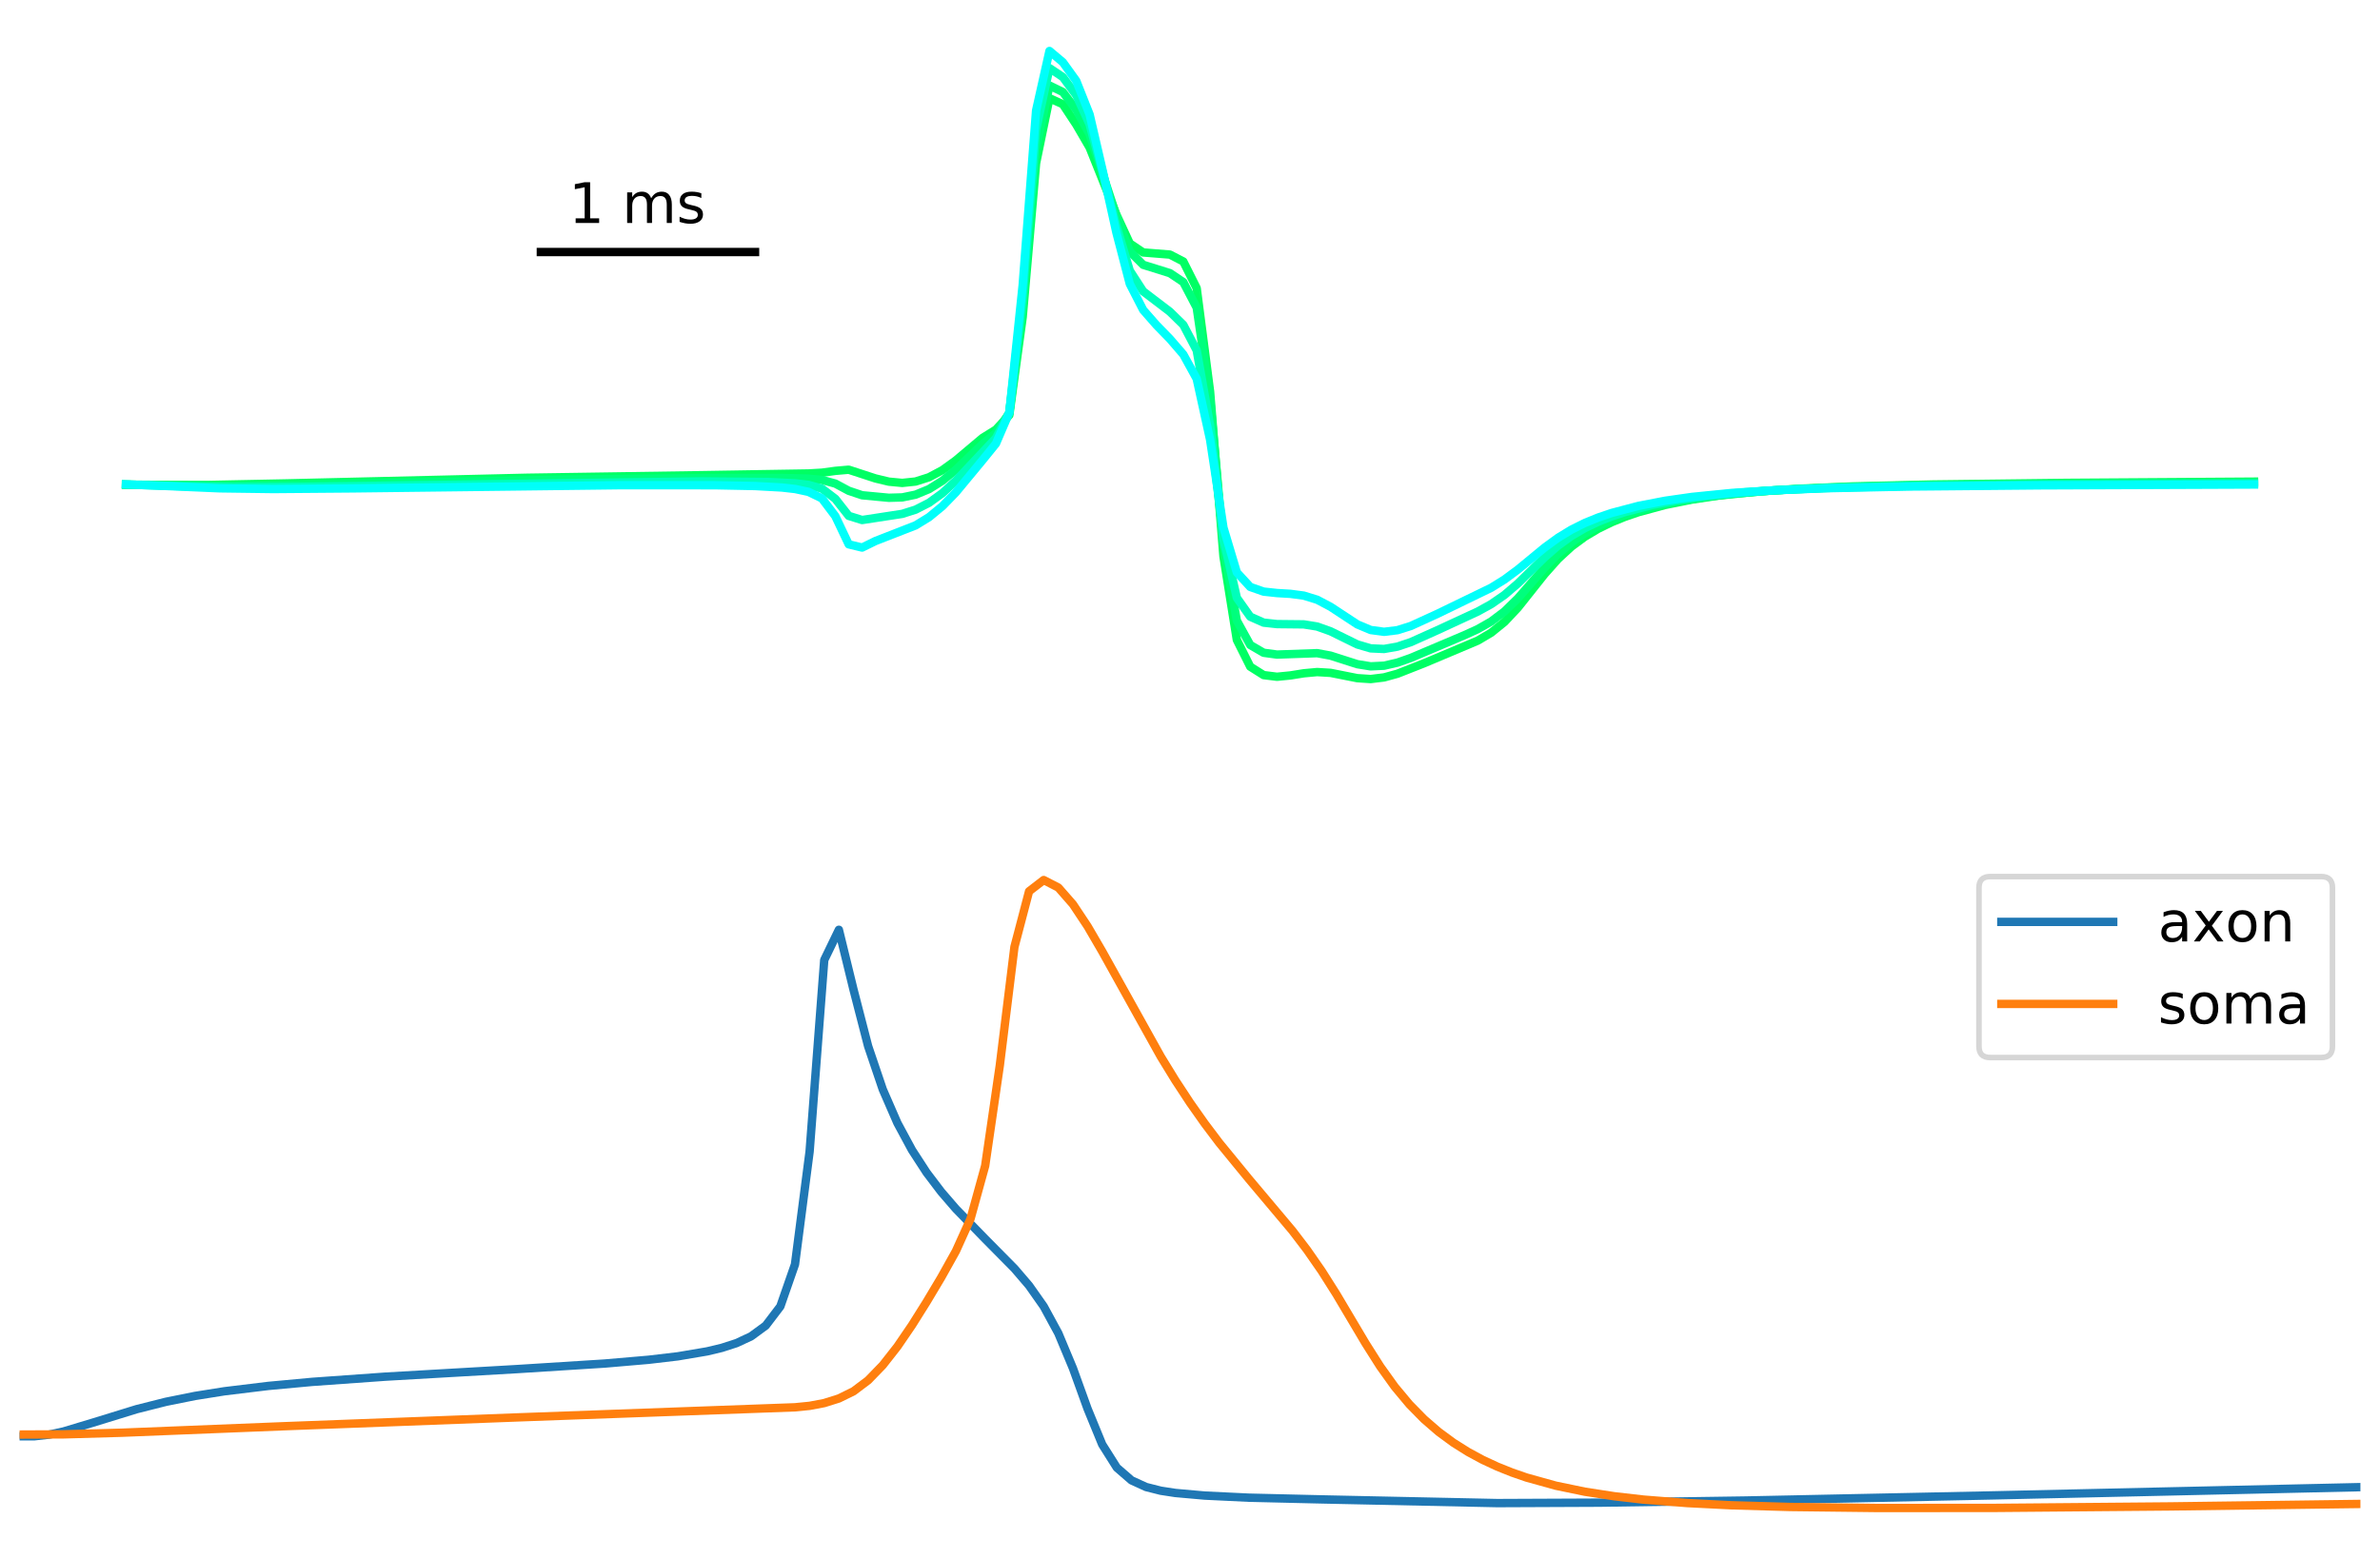<?xml version="1.0" encoding="utf-8" standalone="no"?>
<!DOCTYPE svg PUBLIC "-//W3C//DTD SVG 1.1//EN"
  "http://www.w3.org/Graphics/SVG/1.1/DTD/svg11.dtd">
<!-- Created with matplotlib (http://matplotlib.org/) -->
<svg height="278.8pt" version="1.1" viewBox="0 0 425.5 278.8" width="425.5pt" xmlns="http://www.w3.org/2000/svg" xmlns:xlink="http://www.w3.org/1999/xlink">
 <defs>
  <style type="text/css">
*{stroke-linecap:butt;stroke-linejoin:round;}
  </style>
 </defs>
 <g id="figure_1">
  <g id="patch_1">
   <path d="M 0 278.8 
L 425.5 278.8 
L 425.5 0 
L 0 0 
z
" style="fill:#ffffff;"/>
  </g>
  <g id="axes_1">
   <g id="line2d_1">
    <path clip-path="url(#pcf78859c5a)" d="M 22.523 86.681 
L 36.88 86.729 
L 51.236 86.442 
L 94.307 85.432 
L 125.413 84.976 
L 144.555 84.666 
L 146.948 84.529 
L 149.341 84.204 
L 151.734 83.995 
L 156.519 85.558 
L 158.912 86.131 
L 161.305 86.358 
L 163.698 86.108 
L 166.09 85.346 
L 168.483 84.072 
L 170.876 82.341 
L 175.662 78.316 
L 178.054 76.827 
L 180.447 74.231 
L 182.84 56.695 
L 185.233 29.188 
L 187.626 17.562 
L 190.018 18.646 
L 192.411 22.268 
L 194.804 26.387 
L 199.59 38.362 
L 201.982 43.53 
L 204.375 45.144 
L 209.161 45.525 
L 211.554 46.763 
L 213.946 51.534 
L 216.339 70.029 
L 218.732 99.49 
L 221.125 114.432 
L 223.518 119.215 
L 225.91 120.722 
L 228.303 121.021 
L 230.696 120.785 
L 233.089 120.401 
L 235.482 120.18 
L 237.874 120.323 
L 242.66 121.273 
L 245.053 121.43 
L 247.446 121.138 
L 249.838 120.479 
L 254.624 118.598 
L 264.195 114.561 
L 266.588 113.148 
L 268.981 111.211 
L 271.373 108.663 
L 276.159 102.641 
L 278.552 99.952 
L 280.945 97.747 
L 283.337 95.981 
L 285.73 94.557 
L 288.123 93.39 
L 290.516 92.418 
L 292.909 91.598 
L 297.694 90.3 
L 302.48 89.341 
L 307.265 88.627 
L 314.444 87.88 
L 321.622 87.392 
L 331.193 86.983 
L 345.55 86.637 
L 369.478 86.348 
L 402.977 86.128 
L 402.977 86.128 
" style="fill:none;stroke:#00ff63;stroke-linecap:square;stroke-width:1.5;"/>
   </g>
   <g id="line2d_2">
    <path clip-path="url(#pcf78859c5a)" d="M 22.523 86.664 
L 41.665 86.875 
L 56.022 86.642 
L 101.485 85.749 
L 127.806 85.469 
L 139.77 85.465 
L 144.555 85.598 
L 146.948 85.825 
L 149.341 86.477 
L 151.734 87.761 
L 154.127 88.563 
L 158.912 89.015 
L 161.305 88.947 
L 163.698 88.454 
L 166.09 87.467 
L 168.483 85.97 
L 170.876 84.006 
L 175.662 79.412 
L 178.054 77.423 
L 180.447 73.841 
L 182.84 54.846 
L 185.233 26.57 
L 187.626 15.292 
L 190.018 16.458 
L 192.411 19.628 
L 194.804 24.026 
L 199.59 38.567 
L 201.982 44.96 
L 204.375 47.353 
L 209.161 48.846 
L 211.554 50.449 
L 213.946 55.005 
L 216.339 71.333 
L 218.732 97.519 
L 221.125 110.993 
L 223.518 115.339 
L 225.91 116.73 
L 228.303 117.054 
L 235.482 116.8 
L 237.874 117.243 
L 242.66 118.774 
L 245.053 119.16 
L 247.446 119.042 
L 249.838 118.494 
L 252.231 117.652 
L 261.802 113.594 
L 264.195 112.504 
L 266.588 111.145 
L 268.981 109.335 
L 271.373 106.993 
L 276.159 101.494 
L 278.552 99.033 
L 280.945 97.008 
L 283.337 95.381 
L 285.73 94.067 
L 288.123 92.988 
L 290.516 92.088 
L 295.301 90.681 
L 300.087 89.648 
L 304.873 88.881 
L 309.658 88.31 
L 316.837 87.711 
L 326.408 87.22 
L 338.372 86.872 
L 357.514 86.585 
L 393.406 86.331 
L 402.977 86.284 
L 402.977 86.284 
" style="fill:none;stroke:#00ff7d;stroke-linecap:square;stroke-width:1.5;"/>
   </g>
   <g id="line2d_3">
    <path clip-path="url(#pcf78859c5a)" d="M 22.523 86.645 
L 32.094 86.937 
L 41.665 87.118 
L 53.629 87.048 
L 125.413 86.09 
L 137.377 86.194 
L 142.163 86.425 
L 144.555 86.713 
L 146.948 87.376 
L 149.341 89.201 
L 151.734 92.247 
L 154.127 92.993 
L 161.305 91.892 
L 163.698 91.135 
L 166.09 89.916 
L 168.483 88.188 
L 170.876 85.979 
L 178.054 78.342 
L 180.447 73.799 
L 182.84 52.91 
L 185.233 23.172 
L 187.626 12.185 
L 190.018 13.785 
L 192.411 17.012 
L 194.804 22.242 
L 197.197 31.053 
L 199.59 40.389 
L 201.982 48.397 
L 204.375 52.096 
L 209.161 55.747 
L 211.554 58.09 
L 213.946 62.648 
L 216.339 76.047 
L 218.732 96.465 
L 221.125 106.906 
L 223.518 110.276 
L 225.91 111.341 
L 228.303 111.603 
L 233.089 111.654 
L 235.482 112.039 
L 237.874 112.892 
L 242.66 115.242 
L 245.053 115.945 
L 247.446 116.053 
L 249.838 115.633 
L 252.231 114.83 
L 257.017 112.682 
L 264.195 109.361 
L 266.588 108.041 
L 268.981 106.387 
L 271.373 104.335 
L 276.159 99.656 
L 278.552 97.57 
L 280.945 95.842 
L 283.337 94.441 
L 285.73 93.301 
L 288.123 92.359 
L 290.516 91.57 
L 295.301 90.33 
L 300.087 89.418 
L 304.873 88.739 
L 312.051 88.03 
L 319.229 87.57 
L 328.801 87.189 
L 343.157 86.879 
L 367.085 86.639 
L 402.977 86.461 
L 402.977 86.461 
" style="fill:none;stroke:#00ffbb;stroke-linecap:square;stroke-width:1.5;"/>
   </g>
   <g id="line2d_4">
    <path clip-path="url(#pcf78859c5a)" d="M 22.523 86.623 
L 29.701 86.91 
L 39.272 87.323 
L 48.843 87.45 
L 63.2 87.334 
L 111.056 86.764 
L 127.806 86.774 
L 134.984 86.915 
L 139.77 87.177 
L 142.163 87.448 
L 144.555 87.96 
L 146.948 89.126 
L 149.341 92.299 
L 151.734 97.336 
L 154.127 97.918 
L 156.519 96.747 
L 163.698 93.95 
L 166.09 92.483 
L 168.483 90.516 
L 170.876 88.056 
L 175.662 82.279 
L 178.054 79.325 
L 180.447 73.763 
L 182.84 50.937 
L 185.233 19.769 
L 187.626 9.116 
L 190.018 11.132 
L 192.411 14.453 
L 194.804 20.476 
L 197.197 30.769 
L 199.59 41.598 
L 201.982 50.756 
L 204.375 55.42 
L 206.768 58.149 
L 209.161 60.609 
L 211.554 63.383 
L 213.946 67.733 
L 216.339 78.616 
L 218.732 94.366 
L 221.125 102.363 
L 223.518 104.959 
L 225.91 105.793 
L 228.303 106.052 
L 230.696 106.192 
L 233.089 106.51 
L 235.482 107.247 
L 237.874 108.508 
L 242.66 111.654 
L 245.053 112.661 
L 247.446 112.984 
L 249.838 112.691 
L 252.231 111.939 
L 257.017 109.752 
L 266.588 105.114 
L 268.981 103.627 
L 271.373 101.853 
L 276.159 97.917 
L 278.552 96.169 
L 280.945 94.712 
L 283.337 93.522 
L 285.73 92.546 
L 288.123 91.735 
L 292.909 90.472 
L 297.694 89.549 
L 302.48 88.864 
L 309.658 88.148 
L 316.837 87.686 
L 326.408 87.309 
L 340.765 87.011 
L 364.693 86.796 
L 402.977 86.645 
L 402.977 86.645 
" style="fill:none;stroke:#00fffa;stroke-linecap:square;stroke-width:1.5;"/>
   </g>
   <g id="line2d_5">
    <path clip-path="url(#pcf78859c5a)" d="M 96.699 45.069 
L 134.984 45.069 
" style="fill:none;stroke:#000000;stroke-linecap:square;stroke-width:1.5;"/>
   </g>
   <g id="text_1">
    <!-- 1 ms -->
    <defs>
     <path d="M 12.406 8.297 
L 28.516 8.297 
L 28.516 63.922 
L 10.984 60.406 
L 10.984 69.391 
L 28.422 72.906 
L 38.281 72.906 
L 38.281 8.297 
L 54.391 8.297 
L 54.391 0 
L 12.406 0 
z
" id="DejaVuSans-31"/>
     <path id="DejaVuSans-20"/>
     <path d="M 52 44.188 
Q 55.375 50.25 60.062 53.125 
Q 64.75 56 71.094 56 
Q 79.641 56 84.281 50.016 
Q 88.922 44.047 88.922 33.016 
L 88.922 0 
L 79.891 0 
L 79.891 32.719 
Q 79.891 40.578 77.094 44.375 
Q 74.312 48.188 68.609 48.188 
Q 61.625 48.188 57.562 43.547 
Q 53.516 38.922 53.516 30.906 
L 53.516 0 
L 44.484 0 
L 44.484 32.719 
Q 44.484 40.625 41.703 44.406 
Q 38.922 48.188 33.109 48.188 
Q 26.219 48.188 22.156 43.531 
Q 18.109 38.875 18.109 30.906 
L 18.109 0 
L 9.078 0 
L 9.078 54.688 
L 18.109 54.688 
L 18.109 46.188 
Q 21.188 51.219 25.484 53.609 
Q 29.781 56 35.688 56 
Q 41.656 56 45.828 52.969 
Q 50 49.953 52 44.188 
z
" id="DejaVuSans-6d"/>
     <path d="M 44.281 53.078 
L 44.281 44.578 
Q 40.484 46.531 36.375 47.5 
Q 32.281 48.484 27.875 48.484 
Q 21.188 48.484 17.844 46.438 
Q 14.5 44.391 14.5 40.281 
Q 14.5 37.156 16.891 35.375 
Q 19.281 33.594 26.516 31.984 
L 29.594 31.297 
Q 39.156 29.25 43.188 25.516 
Q 47.219 21.781 47.219 15.094 
Q 47.219 7.469 41.188 3.016 
Q 35.156 -1.422 24.609 -1.422 
Q 20.219 -1.422 15.453 -0.562 
Q 10.688 0.297 5.422 2 
L 5.422 11.281 
Q 10.406 8.688 15.234 7.391 
Q 20.062 6.109 24.812 6.109 
Q 31.156 6.109 34.562 8.281 
Q 37.984 10.453 37.984 14.406 
Q 37.984 18.062 35.516 20.016 
Q 33.062 21.969 24.703 23.781 
L 21.578 24.516 
Q 13.234 26.266 9.516 29.906 
Q 5.812 33.547 5.812 39.891 
Q 5.812 47.609 11.281 51.797 
Q 16.75 56 26.812 56 
Q 31.781 56 36.172 55.266 
Q 40.578 54.547 44.281 53.078 
z
" id="DejaVuSans-73"/>
    </defs>
    <g transform="translate(101.676 39.875)scale(0.1 -0.1)">
     <use xlink:href="#DejaVuSans-31"/>
     <use x="63.623" xlink:href="#DejaVuSans-20"/>
     <use x="95.41" xlink:href="#DejaVuSans-6d"/>
     <use x="192.822" xlink:href="#DejaVuSans-73"/>
    </g>
   </g>
  </g>
  <g id="axes_2">
   <g id="line2d_6">
    <path clip-path="url(#p10ac703c5a)" d="M -1 256.843 
L 6.116 256.844 
L 8.731 256.554 
L 11.347 255.988 
L 16.578 254.415 
L 24.425 251.998 
L 29.656 250.679 
L 34.888 249.626 
L 40.119 248.793 
L 47.966 247.839 
L 55.812 247.114 
L 68.891 246.181 
L 92.431 244.827 
L 108.125 243.835 
L 115.972 243.159 
L 121.203 242.543 
L 126.434 241.657 
L 129.05 241.03 
L 131.666 240.184 
L 134.281 238.967 
L 136.897 237.053 
L 139.512 233.617 
L 142.128 226.1 
L 144.744 205.92 
L 147.359 171.672 
L 149.975 166.267 
L 152.591 176.963 
L 155.206 187.087 
L 157.822 194.81 
L 160.438 200.82 
L 163.053 205.667 
L 165.669 209.697 
L 168.284 213.141 
L 170.9 216.174 
L 176.131 221.548 
L 181.363 226.84 
L 183.978 229.895 
L 186.594 233.613 
L 189.209 238.423 
L 191.825 244.686 
L 194.441 251.931 
L 197.056 258.305 
L 199.672 262.452 
L 202.287 264.72 
L 204.903 265.916 
L 207.519 266.578 
L 210.134 266.979 
L 215.366 267.445 
L 223.213 267.821 
L 236.291 268.128 
L 267.678 268.791 
L 285.988 268.712 
L 312.144 268.329 
L 356.609 267.405 
L 422 265.936 
L 422 265.936 
" style="fill:none;stroke:#1f77b4;stroke-linecap:square;stroke-width:1.5;"/>
   </g>
   <g id="line2d_7">
    <path clip-path="url(#p10ac703c5a)" d="M -1 256.554 
L 11.347 256.498 
L 21.809 256.204 
L 50.581 255.052 
L 92.431 253.469 
L 142.128 251.66 
L 144.744 251.401 
L 147.359 250.905 
L 149.975 250.081 
L 152.591 248.798 
L 155.206 246.83 
L 157.822 244.13 
L 160.438 240.796 
L 163.053 236.964 
L 165.669 232.796 
L 168.284 228.417 
L 170.9 223.727 
L 173.516 217.937 
L 176.131 208.467 
L 178.747 190.519 
L 181.363 169.333 
L 183.978 159.385 
L 186.594 157.37 
L 189.209 158.716 
L 191.825 161.708 
L 194.441 165.647 
L 197.056 170.136 
L 207.519 188.933 
L 210.134 193.196 
L 212.75 197.182 
L 215.366 200.897 
L 217.981 204.365 
L 223.213 210.756 
L 231.059 220.084 
L 233.675 223.515 
L 236.291 227.278 
L 238.906 231.409 
L 244.137 240.225 
L 246.753 244.354 
L 249.369 248.004 
L 251.984 251.137 
L 254.6 253.799 
L 257.216 256.06 
L 259.831 257.986 
L 262.447 259.634 
L 265.062 261.048 
L 267.678 262.265 
L 270.294 263.314 
L 272.909 264.22 
L 278.141 265.676 
L 283.372 266.761 
L 288.603 267.567 
L 293.834 268.166 
L 301.681 268.786 
L 309.528 269.18 
L 319.991 269.483 
L 335.684 269.666 
L 356.609 269.651 
L 387.997 269.384 
L 422 268.939 
L 422 268.939 
" style="fill:none;stroke:#ff7f0e;stroke-linecap:square;stroke-width:1.5;"/>
   </g>
   <g id="legend_1">
    <g id="patch_2">
     <path d="M 355.803 189.111 
L 415 189.111 
Q 417 189.111 417 187.111 
L 417 158.755 
Q 417 156.755 415 156.755 
L 355.803 156.755 
Q 353.803 156.755 353.803 158.755 
L 353.803 187.111 
Q 353.803 189.111 355.803 189.111 
z
" style="fill:#ffffff;opacity:0.8;stroke:#cccccc;stroke-linejoin:miter;"/>
    </g>
    <g id="line2d_8">
     <path d="M 357.803 164.853 
L 377.803 164.853 
" style="fill:none;stroke:#1f77b4;stroke-linecap:square;stroke-width:1.5;"/>
    </g>
    <g id="line2d_9"/>
    <g id="text_2">
     <!-- axon -->
     <defs>
      <path d="M 34.281 27.484 
Q 23.391 27.484 19.188 25 
Q 14.984 22.516 14.984 16.5 
Q 14.984 11.719 18.141 8.906 
Q 21.297 6.109 26.703 6.109 
Q 34.188 6.109 38.703 11.406 
Q 43.219 16.703 43.219 25.484 
L 43.219 27.484 
z
M 52.203 31.203 
L 52.203 0 
L 43.219 0 
L 43.219 8.297 
Q 40.141 3.328 35.547 0.953 
Q 30.953 -1.422 24.312 -1.422 
Q 15.922 -1.422 10.953 3.297 
Q 6 8.016 6 15.922 
Q 6 25.141 12.172 29.828 
Q 18.359 34.516 30.609 34.516 
L 43.219 34.516 
L 43.219 35.406 
Q 43.219 41.609 39.141 45 
Q 35.062 48.391 27.688 48.391 
Q 23 48.391 18.547 47.266 
Q 14.109 46.141 10.016 43.891 
L 10.016 52.203 
Q 14.938 54.109 19.578 55.047 
Q 24.219 56 28.609 56 
Q 40.484 56 46.344 49.844 
Q 52.203 43.703 52.203 31.203 
z
" id="DejaVuSans-61"/>
      <path d="M 54.891 54.688 
L 35.109 28.078 
L 55.906 0 
L 45.312 0 
L 29.391 21.484 
L 13.484 0 
L 2.875 0 
L 24.125 28.609 
L 4.688 54.688 
L 15.281 54.688 
L 29.781 35.203 
L 44.281 54.688 
z
" id="DejaVuSans-78"/>
      <path d="M 30.609 48.391 
Q 23.391 48.391 19.188 42.75 
Q 14.984 37.109 14.984 27.297 
Q 14.984 17.484 19.156 11.844 
Q 23.344 6.203 30.609 6.203 
Q 37.797 6.203 41.984 11.859 
Q 46.188 17.531 46.188 27.297 
Q 46.188 37.016 41.984 42.703 
Q 37.797 48.391 30.609 48.391 
z
M 30.609 56 
Q 42.328 56 49.016 48.375 
Q 55.719 40.766 55.719 27.297 
Q 55.719 13.875 49.016 6.219 
Q 42.328 -1.422 30.609 -1.422 
Q 18.844 -1.422 12.172 6.219 
Q 5.516 13.875 5.516 27.297 
Q 5.516 40.766 12.172 48.375 
Q 18.844 56 30.609 56 
z
" id="DejaVuSans-6f"/>
      <path d="M 54.891 33.016 
L 54.891 0 
L 45.906 0 
L 45.906 32.719 
Q 45.906 40.484 42.875 44.328 
Q 39.844 48.188 33.797 48.188 
Q 26.516 48.188 22.312 43.547 
Q 18.109 38.922 18.109 30.906 
L 18.109 0 
L 9.078 0 
L 9.078 54.688 
L 18.109 54.688 
L 18.109 46.188 
Q 21.344 51.125 25.703 53.562 
Q 30.078 56 35.797 56 
Q 45.219 56 50.047 50.172 
Q 54.891 44.344 54.891 33.016 
z
" id="DejaVuSans-6e"/>
     </defs>
     <g transform="translate(385.803 168.353)scale(0.1 -0.1)">
      <use xlink:href="#DejaVuSans-61"/>
      <use x="61.279" xlink:href="#DejaVuSans-78"/>
      <use x="120.412" xlink:href="#DejaVuSans-6f"/>
      <use x="181.594" xlink:href="#DejaVuSans-6e"/>
     </g>
    </g>
    <g id="line2d_10">
     <path d="M 357.803 179.531 
L 377.803 179.531 
" style="fill:none;stroke:#ff7f0e;stroke-linecap:square;stroke-width:1.5;"/>
    </g>
    <g id="line2d_11"/>
    <g id="text_3">
     <!-- soma -->
     <g transform="translate(385.803 183.031)scale(0.1 -0.1)">
      <use xlink:href="#DejaVuSans-73"/>
      <use x="52.1" xlink:href="#DejaVuSans-6f"/>
      <use x="113.281" xlink:href="#DejaVuSans-6d"/>
      <use x="210.693" xlink:href="#DejaVuSans-61"/>
     </g>
    </g>
   </g>
  </g>
 </g>
 <defs>
  <clipPath id="pcf78859c5a">
   <rect height="123.545" width="418.5" x="3.5" y="3.5"/>
  </clipPath>
  <clipPath id="p10ac703c5a">
   <rect height="123.545" width="418.5" x="3.5" y="151.755"/>
  </clipPath>
 </defs>
</svg>
